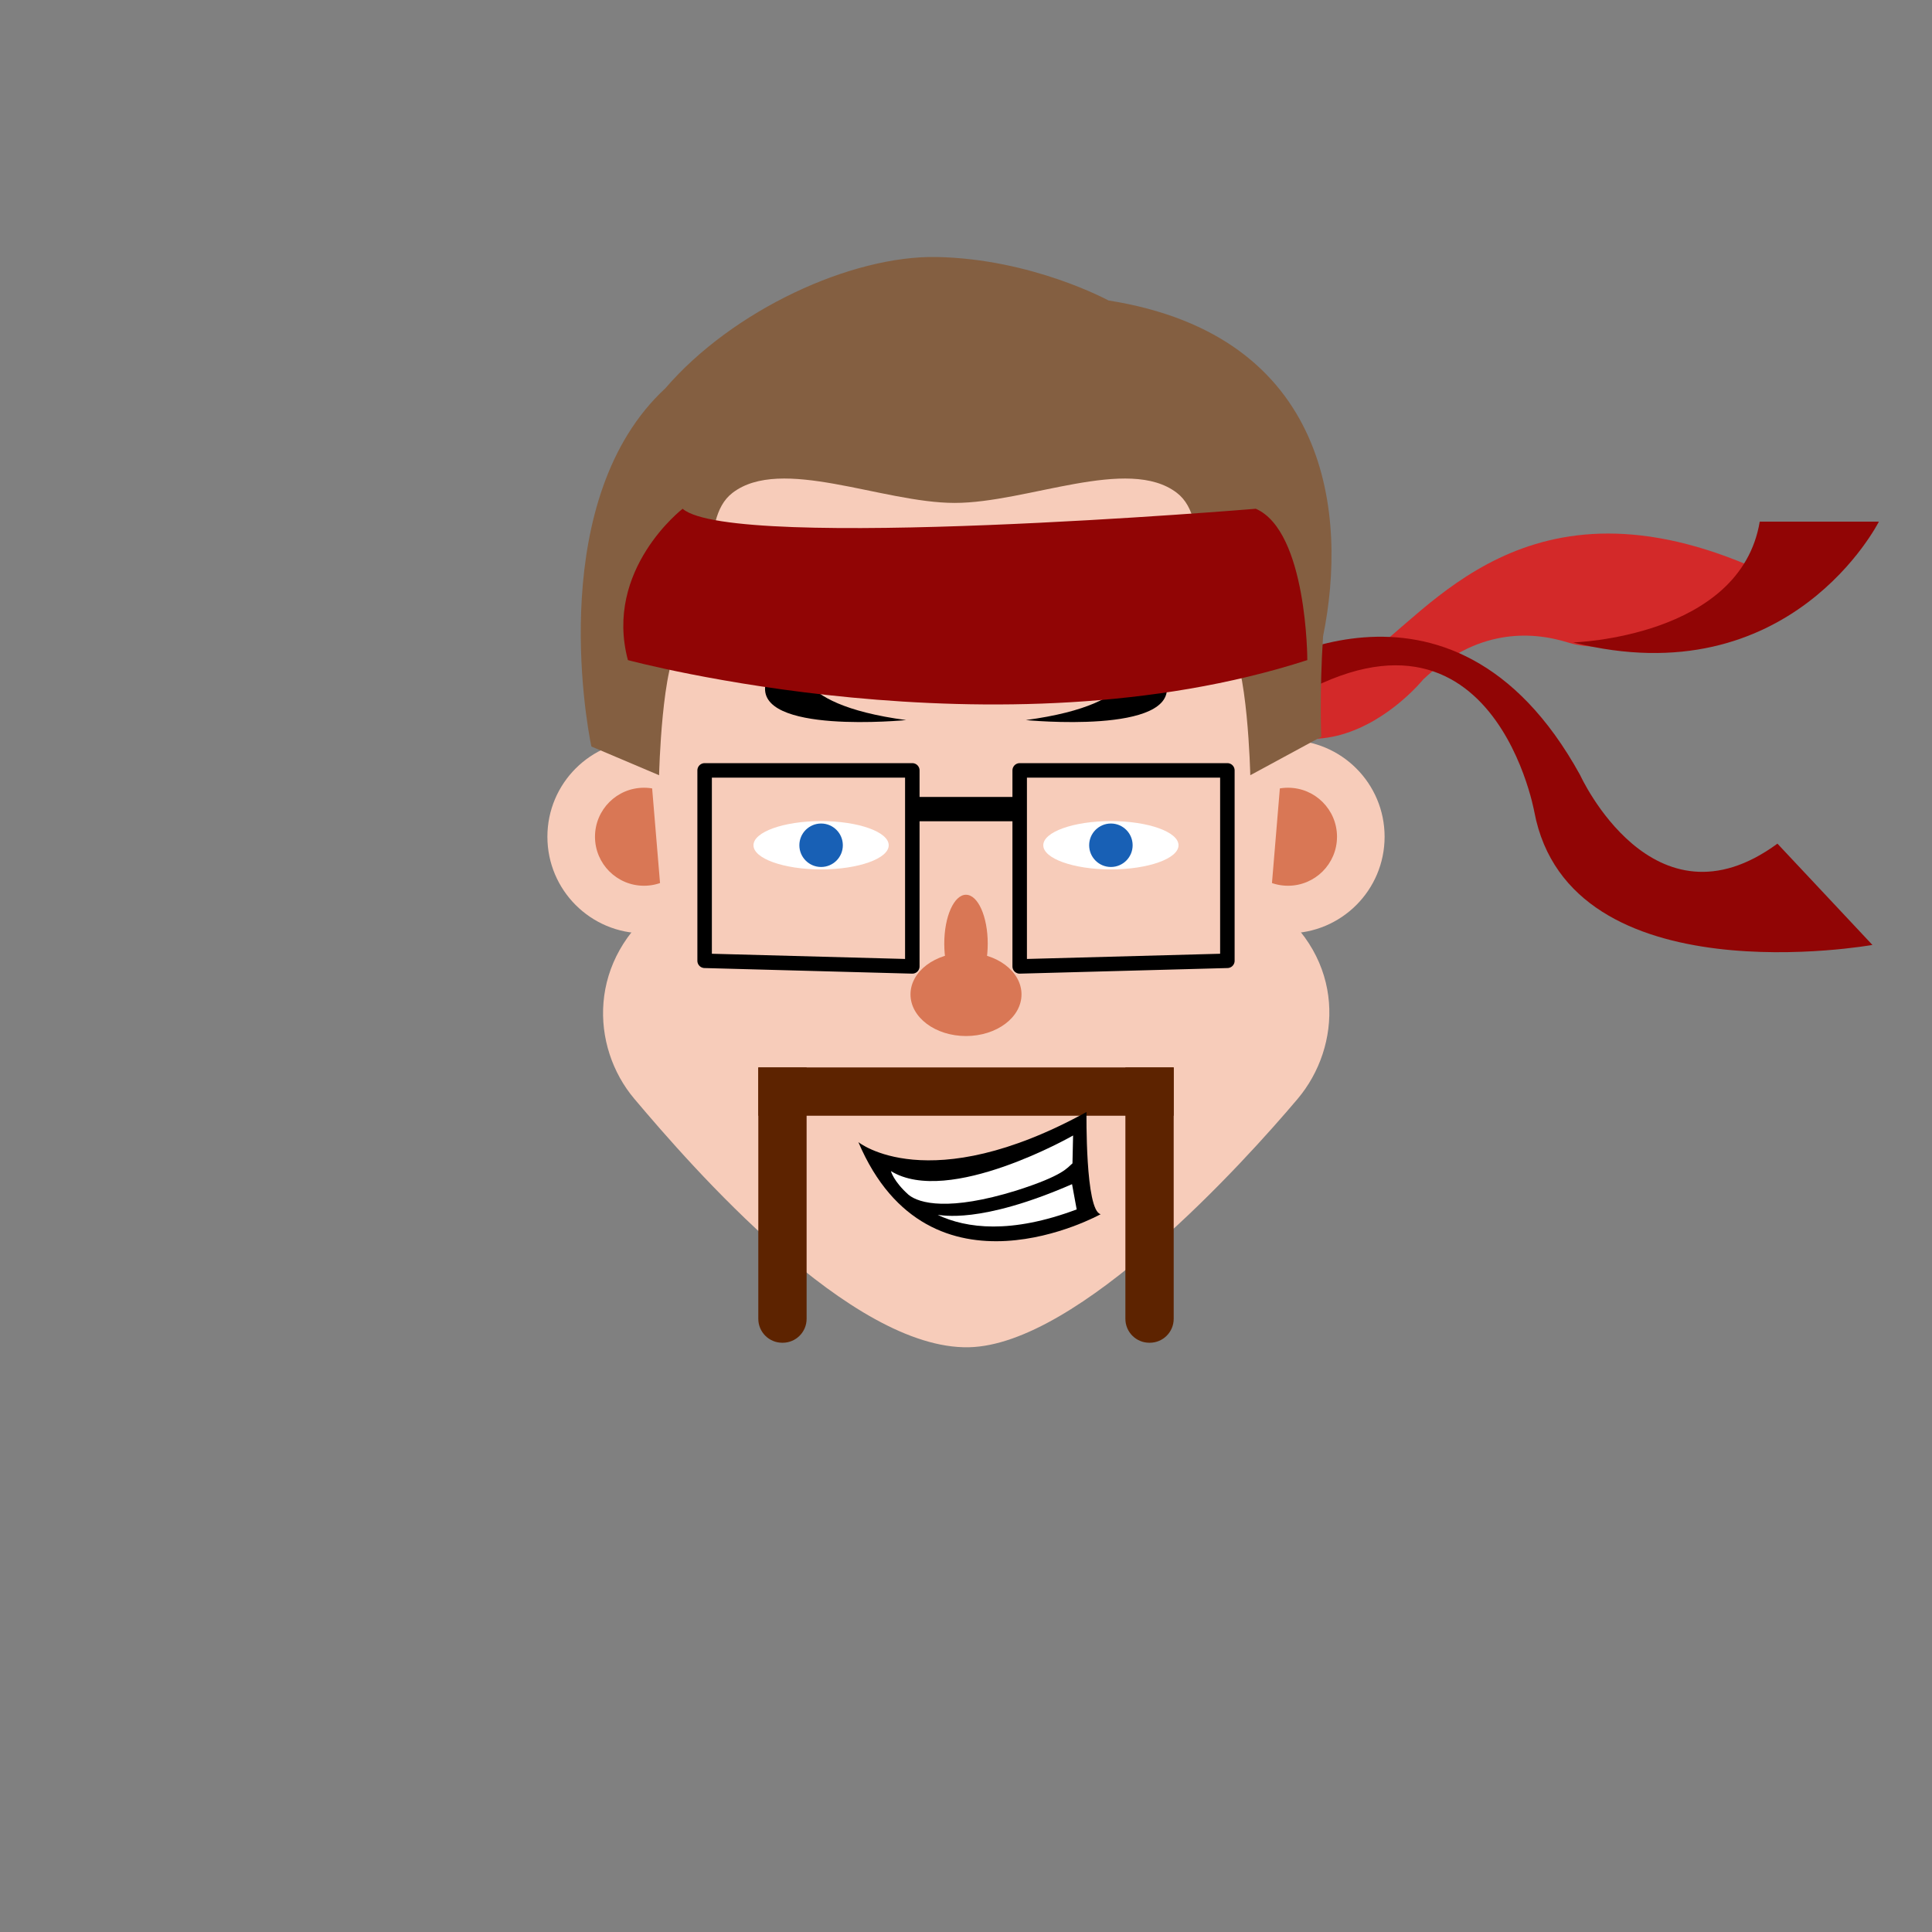 <?xml version="1.0" encoding="iso-8859-1"?><svg id="MegFaceStrive" version="1.1" xmlns="http://www.w3.org/2000/svg" xmlns:xlink="http://www.w3.org/1999/xlink" xml:space="preserve" x="0px" y="0px" viewbox="0 0 400 400" width="400" height="400" ><rect width="100%" height="100%" fill="#808080" stroke="none"/><g id="Bottom"><path  fill="#D32929" d="M242.333,129c0,0,28,14.908,40.667,6.574s33.167-39.074,81-17.666l-18,13.814    c0,0-13.29,3.835-21.197,1.348c-8.218-2.585-19.264-2.697-30.136,7.597C294.667,140.667,267,175,242.333,129z" /><path  fill="#910505" d="M257.802,140.245c0,0,42.364-28.841,69.364,20.255c0,0,15.063,33.083,40.833,14.167l19.667,20.971    c0,0-62.667,11.213-70-27.546c0,0-9.667-54.092-58.56-17.842L257.802,140.245z" /><path  fill="#910505" d="M325.706,133.008c0,0,34.628-1.008,38.628-25.008H389C389,108,370.745,144.349,325.706,133.008z" /></g><g id="Face"><g  /><g  /><circle  cx="133.333" cy="173.238" r="20" class="SkinColor" fill="#F7CCBA"  /><circle  cx="266.667" cy="173.238" r="20" class="SkinColor" fill="#F7CCBA"  /><circle  fill="#D97755" cx="266.667" cy="173.238" r="10.146" /><circle  fill="#D97755" cx="133.333" cy="173.238" r="10.146" /><path  d="M200.667,80H200h-0.667C162.883,80,133,102.549,133,139l4,48c-15.5,11.5-14.748,29.741-5.667,40.5    c11.91,14.111,44.842,51.939,69.251,51.435c22.727-0.469,56.993-38.296,68.083-51.435c9.081-10.759,10.083-29-5.667-40.5l4-48    C267,102.549,237.117,80,200.667,80z" class="SkinColor" fill="#F7CCBA"  /></g><g id="Beard"><rect  x="157" y="221" width="86" height="10" class="BeardColor" fill="#5D2300"  /><path  d="M157,273.05V221h10v52.05c0,2.734-2.216,4.95-4.95,4.95h-0.1C159.216,278,157,275.784,157,273.05z" class="BeardColor" fill="#5D2300"  /><path  d="M233,273.05V221h10v52.05c0,2.734-2.216,4.95-4.95,4.95h-0.1C235.216,278,233,275.784,233,273.05z" class="BeardColor" fill="#5D2300"  /></g><g id="Nose"><ellipse  fill="#D97755" cx="200" cy="205.875" rx="11.492" ry="8.625" /><ellipse  fill="#D97755" cx="200" cy="195.375" rx="4.5" ry="10.125" /></g><g id="Eye"><ellipse  fill="#FFFFFF" cx="230" cy="175" rx="14" ry="5" /><circle  cx="230" cy="175" r="4.5" class="EyeColor" fill="#1860B5"  /><ellipse  fill="#FFFFFF" cx="170" cy="175" rx="14" ry="5" /><circle  cx="170" cy="175" r="4.5" class="EyeColor" fill="#1860B5"  /></g><g id="Eyebrow"><path  d="M212.392,149.083c0,0,31.5,3.083,29.083-7.583c0,0-0.917-4.667-7.417-5.334    C234.059,136.166,237.892,145.666,212.392,149.083z" /><path  d="M187.608,149.083c0,0-31.5,3.083-29.083-7.583c0,0,0.917-4.667,7.417-5.334    C165.941,136.166,162.108,145.666,187.608,149.083z" /></g><g id="Glass"><rect  x="188.508" y="165" width="22.984" height="5.033" /><polygon  fill="none" stroke="#000000" stroke-width="3" stroke-linecap="round" stroke-linejoin="round" stroke-miterlimit="10" points="254.115,159.5 211.115,159.5 211.115,200.083 254.115,198.924" /><polygon  fill="none" stroke="#000000" stroke-width="3" stroke-linecap="round" stroke-linejoin="round" stroke-miterlimit="10" points="145.885,159.5 188.885,159.5 188.885,200.083 145.885,198.924" /></g><g id="Hair"><path  fill="#845F41" d="M151.663,102.037c-7.479,5.741-1.512,21.741-10.711,30.872c-3.96,3.934-4.493,27.592-4.493,27.592      l-14.017-5.945c-1.274-5.966-9.109-51.555,15.311-74.163c14.013-16.273,38.548-27.517,56.187-27.181      c19.754,0.375,35.56,8.997,35.56,8.997c46.023,7.292,49.5,44.644,44.427,69.528c-0.761,11.743-0.376,20.806-0.376,20.806      l-14.692,7.959c0,0-0.534-23.657-4.494-27.59c-9.2-9.132-3.232-25.133-10.711-30.874c-10.055-7.719-30.987,2.086-45.995,2.086      C182.651,104.122,161.718,94.318,151.663,102.037z" /></g><g id="Top"><path  fill="#910505" d="M130,136.667c0,0,76.667,20.667,140.667,0c0,0,0-26.667-10.667-31.333c0,0-108.333,9-118.667,0   C141.333,105.333,125,117.908,130,136.667z" /><path  d="M177.718,236.465c0,0,14.456,11.755,47.231-6.233c0,0-0.286,20.485,2.938,21.152   C227.888,251.383,192.448,271.13,177.718,236.465z" /><path  fill="#FFFFFF" d="M210.381,246.502c9.952-3.175,10.579-4.757,11.662-5.639l0.128-5.772c0,0-25.762,14.75-37.716,7.369    c0,0,0.508,2.095,3.654,4.91C190.333,249.191,196.55,250.775,210.381,246.502z" /><path  fill="#FFFFFF" d="M221.955,245.169c-19.231,8.38-27.042,6.336-27.81,6.369c5.962,2.8,15.134,3.975,28.77-1.139    L221.955,245.169z" /></g></svg>